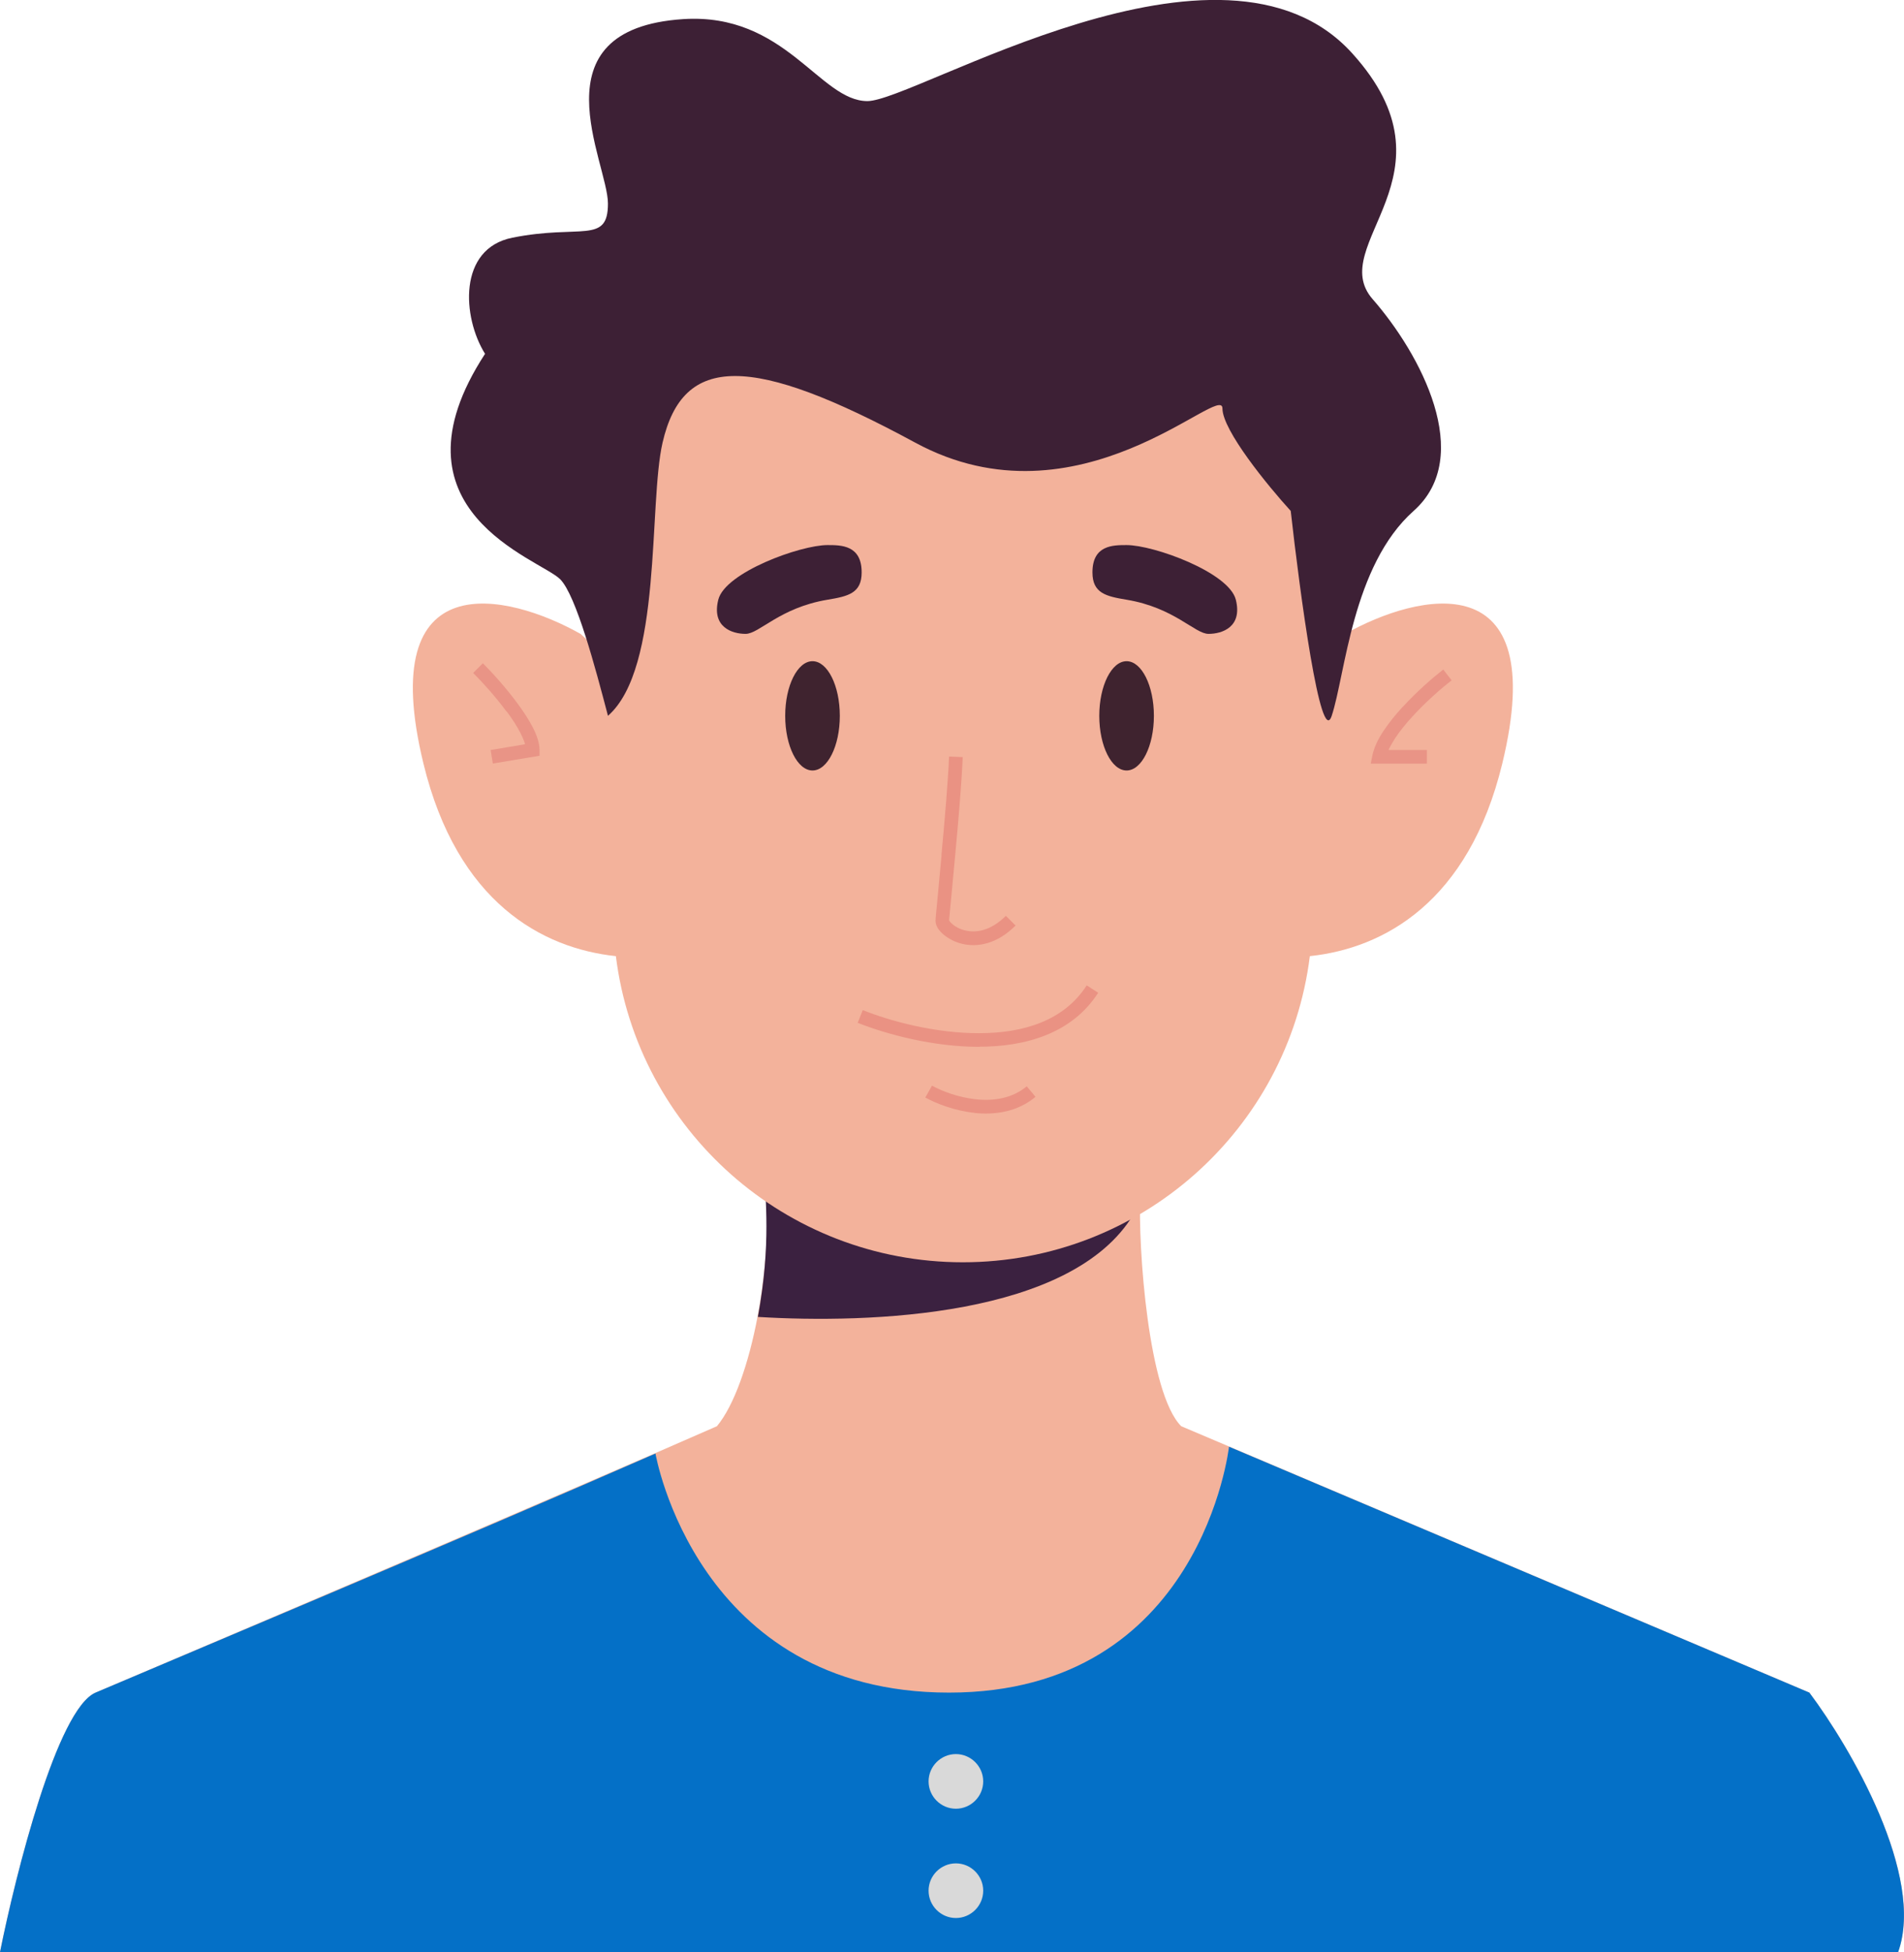 <?xml version="1.0" encoding="UTF-8"?>
<svg id="Layer_1" data-name="Layer 1" xmlns="http://www.w3.org/2000/svg" viewBox="0 0 139.43 142.9">
  <defs>
    <style>
      .cls-1 {
        fill: #0470c7;
      }

      .cls-2 {
        fill: #d9d9d9;
      }

      .cls-3 {
        fill: #3f232f;
      }

      .cls-4 {
        fill: #3b2140;
      }

      .cls-5 {
        fill: #3d2035;
      }

      .cls-6 {
        fill: #f3b29b;
      }

      .cls-6, .cls-7, .cls-8 {
        fill-rule: evenodd;
      }

      .cls-7 {
        fill: #ea9283;
      }

      .cls-8 {
        fill: #e99486;
      }
    </style>
  </defs>
  <path class="cls-6" d="M83.5,87.4c-.17,4,.6,14.6,3,17l46,19.5c3,4,8.5,13.4,6.5,19H0c1.17-5.83,4.2-17.8,7-19,.51-.22,1.92-.82,3.95-1.68,9.01-3.83,30.4-12.92,41.55-17.82,2.5-3,4.3-12.2,3.5-19l27.5,2Z"/>
  <path class="cls-4" d="M55.5,96.4c1-5.5,.5-8.5,.5-11h27v3.5c-4.5,7.5-19.33,8-27.5,7.5Z"/>
  <path class="cls-1" d="M7,123.9c-2.8,1.2-5.83,13.17-7,19H139c2-5.6-3.5-15-6.5-19l-42.5-18s-2,18-20.5,18-21.5-17.5-21.5-17.5c-13.67,6-38.2,16.3-41,17.5Z"/>
  <path class="cls-6" d="M70.5,15.4c-15.7,0-28.14,13.27-27.12,28.94l.2,3.02-1.07-.96c-5.33-3-15.1-5.3-11.5,9.5,2.47,10.16,8.7,13.52,14.09,14.09,1.59,12.72,12.43,22.41,25.41,22.41s23.82-9.69,25.41-22.41c5.39-.57,11.62-3.92,14.09-14.09,3.6-14.8-6.17-12.5-11.5-9.5l-1.07,.96,.2-3.02c1.02-15.67-11.42-28.94-27.12-28.94Z"/>
  <path class="cls-8" d="M102.72,51.75c1.03-1.13,2.21-2.15,2.97-2.74l.61,.79c-.73,.57-1.86,1.55-2.85,2.63-.5,.54-.95,1.1-1.3,1.63-.19,.3-.35,.58-.47,.84h2.81v1h-4.11l.12-.6c.12-.59,.42-1.2,.81-1.79,.39-.59,.88-1.19,1.4-1.76Z"/>
  <path class="cls-8" d="M37.1,52.1c-.81-1.11-1.8-2.19-2.45-2.84l.71-.71c.68,.68,1.7,1.8,2.55,2.96,.43,.58,.82,1.18,1.11,1.74,.28,.55,.49,1.13,.49,1.65v.42l-3.42,.57-.16-.99,2.52-.42c-.06-.22-.17-.49-.32-.79-.25-.5-.61-1.05-1.02-1.61Z"/>
  <path class="cls-7" d="M71.36,81.46c-1.46-.15-2.8-.68-3.6-1.12l.49-.87c.7,.39,1.91,.86,3.22,1,1.31,.14,2.66-.07,3.72-.95l.64,.77c-1.34,1.12-2.99,1.33-4.46,1.18Z"/>
  <path class="cls-7" d="M71.71,76.63c-3.36,0-6.77-.91-8.9-1.76l.37-.93c2.04,.82,5.33,1.7,8.53,1.69,3.21,0,6.2-.9,7.87-3.5l.84,.54c-1.93,3.01-5.36,3.95-8.71,3.95Z"/>
  <path class="cls-7" d="M68.94,62.61c.23-2.46,.48-5.32,.56-7.23l1,.04c-.08,1.93-.33,4.82-.56,7.27-.08,.85-.16,1.65-.22,2.35-.03,.31-.06,.6-.08,.86-.04,.42-.07,.78-.1,1.04-.01,.13-.02,.24-.03,.32,0,.04,0,.07,0,.1v.02s.01,.03,.03,.05c.04,.06,.11,.14,.22,.23,.21,.18,.53,.36,.93,.45,.76,.18,1.83,.06,2.97-1.07l.71,.71c-1.37,1.37-2.79,1.6-3.91,1.34-.54-.13-1-.38-1.34-.66-.17-.14-.31-.29-.42-.45-.1-.15-.19-.35-.19-.58,0-.16,.06-.77,.14-1.59,.03-.26,.05-.55,.08-.86,.07-.69,.14-1.49,.22-2.34Z"/>
  <path class="cls-3" d="M61.5,52.4c0,2.21-.9,4-2,4s-2-1.79-2-4,.9-4,2-4,2,1.79,2,4Z"/>
  <path class="cls-3" d="M84.5,52.4c0,2.21-.9,4-2,4s-2-1.79-2-4,.9-4,2-4,2,1.79,2,4Z"/>
  <path class="cls-5" d="M80,41.9c0,1.53,1,1.75,2.5,2,3.5,.58,5,2.5,6,2.5s2.5-.5,2-2.5c-.5-2-6-4-8-4-1,0-2.5,0-2.5,2Z"/>
  <path class="cls-5" d="M63.1,41.9c0,1.53-1,1.75-2.5,2-3.5,.58-5,2.5-6,2.5s-2.5-.5-2-2.5c.5-2,6-4,8-4,1,0,2.5,0,2.5,2Z"/>
  <path class="cls-5" d="M44.48,52.24l.04,.16c4-3.5,2.96-15.51,4-20,1.5-6.5,6.5-6.5,18.5,0,12,6.5,22.5-4.5,22.5-2.5,0,1.6,3.33,5.67,5,7.5,.67,6,2.2,17.4,3,15,1-3,1.5-11,6-15,4.5-4,.5-11.5-3-15.5-3.5-4,6.57-9.09-1.5-18-9.5-10.5-32,3.5-35.5,3.5S57.52,.91,50.02,1.4c-11.02,.73-5.5,10.5-5.5,13.5s-2,1.5-7,2.5c-4,.8-3.67,5.83-2,8.5-7.5,11.5,4,15,5.5,16.5,1.18,1.18,2.62,6.65,3.46,9.84Z"/>
  <path class="cls-2" d="M72,130.4c0,1.1-.9,2-2,2s-2-.9-2-2,.9-2,2-2,2,.9,2,2Z"/>
  <path class="cls-2" d="M72,138.4c0,1.1-.9,2-2,2s-2-.9-2-2,.9-2,2-2,2,.9,2,2Z"/>
</svg>